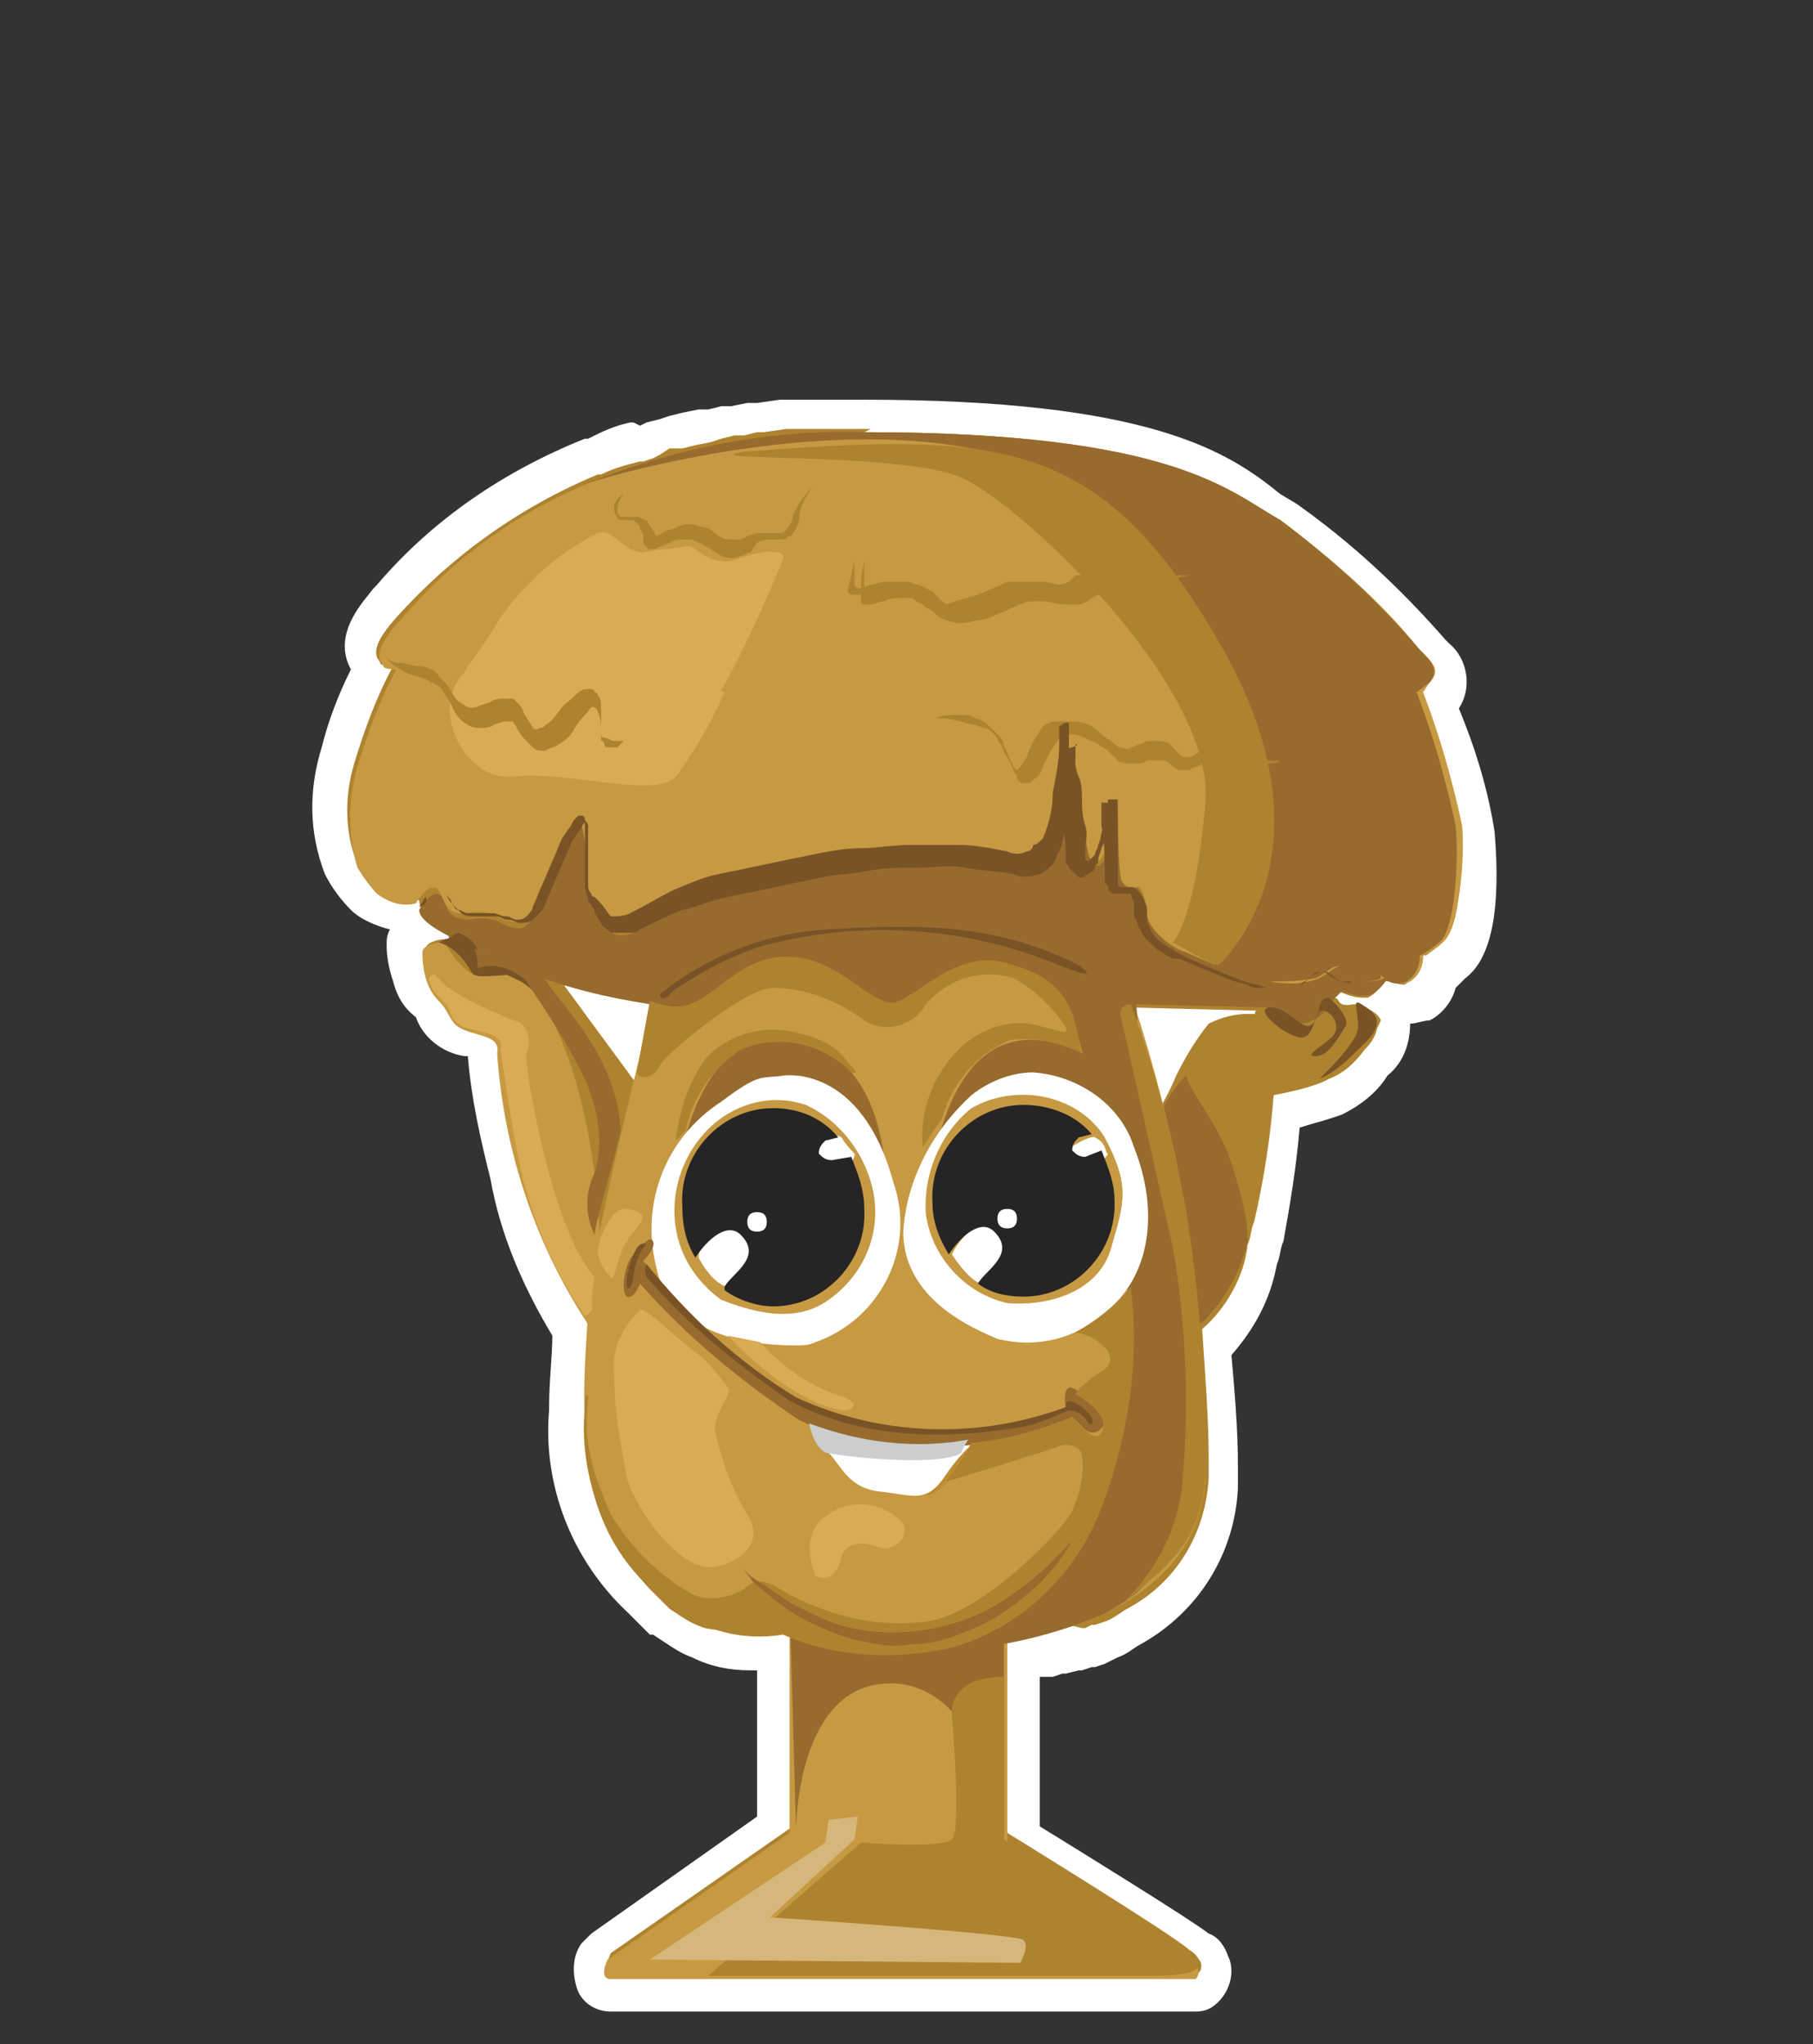 <?xml version="1.0" encoding="utf-8"?>
<!-- Generator: Adobe Illustrator 22.0.0, SVG Export Plug-In . SVG Version: 6.00 Build 0)  -->
<svg version="1.1" id="Слой_1" xmlns="http://www.w3.org/2000/svg" xmlns:xlink="http://www.w3.org/1999/xlink" x="0px" y="0px"
	 viewBox="0 0 55.8 62.9" style="enable-background:new 0 0 55.8 62.9;" xml:space="preserve">
<rect x="0" y="0" width="55.8" height="62.9" fill="#333333" stroke="none"/>
<title>Artboard 1 копия 12</title>
<g id="Слой_11">
	<path style="fill:#AE832F;" d="M18.8,61.3c-0.2,0-0.5-0.1-0.6-0.3c-0.1-0.3-0.1-0.7,0.1-1c0-0.1,0.1-0.1,0.1-0.2l5.4-3.7v-5.3h-0.7
		c-0.6,0-1.1-0.1-1.7-0.4c-0.3-0.1-0.6-0.3-0.8-0.4l-0.3-0.2L20,49.5l-0.3-0.3c-1.6-1.5-2.4-3.7-2.2-5.8v-0.1c0-0.8,0-1.6,0.1-2.3
		v-0.1l0,0c-0.9-1.3-1.6-2.8-1.9-4.3c-0.4-1.3-0.6-2.6-0.7-4h-0.1l-0.3-0.1c-0.6-0.1-1-0.5-1.1-1l-0.1-0.1c-0.3-0.2-0.5-0.6-0.6-1
		c-0.1-0.3-0.1-0.7-0.1-1c0-0.3,0.1-0.5,0.4-0.6c-0.1-0.1-0.2-0.2-0.4-0.3h-0.1c-0.5,0-0.9-0.1-1.2-0.5c-0.3-0.3-0.5-0.6-0.7-0.9
		c-0.4-1.1-0.5-2.4-0.1-3.5c0.3-0.9,0.6-1.7,1-2.6l0,0c0-0.1-0.1-0.1-0.1-0.2c-0.3-0.5-0.2-1.1,0.6-1.9l0.1-0.1
		c1.7-1.9,3.8-3.4,6.2-4.4c0.5-0.2,0.9-0.3,1.3-0.5l0.7-0.2l0.6-0.1l0.4-0.1l0.5-0.1l0.7-0.1l1-0.1l0.7-0.1l0.8-0.1l1-0.1h0.8
		c8.6,0,10.9,1.5,12.5,2.5l0.5,0.3c1.7,1.2,3.2,2.6,4.5,4.1l0.1,0.1c0.5,0.3,0.6,0.9,0.2,1.4c0,0,0,0.1-0.1,0.1l-0.1,0.1
		c0.5,1.3,0.9,2.6,1.2,4c0.1,1.2,0.2,3.4-0.7,4c-0.2,0.2-0.3,0.3-0.5,0.3c-0.1,0.4-0.3,0.7-0.6,0.9c-0.1,0.1-0.3,0.1-0.4,0.1l0,0
		c-0.1,0-0.3,0-0.4-0.1c-0.1,0.1-0.1,0.1-0.2,0.2c0.1,0.1,0.1,0.2,0.1,0.3c0.2,0.4,0,0.9-0.6,1.4c-0.3,0.4-0.7,0.8-1.2,1l-0.3,0.1
		c-0.4,0.2-0.8,0.3-1.3,0.4c-0.1,1.2-0.3,2.4-0.6,3.5c-0.1,0.2-0.1,0.5-0.2,0.7c-0.2,1-0.7,2-1.4,2.7c0.1,1.2,0.2,2.5,0.2,3.7v0.2
		c0,0.2,0,0.4,0,0.5c0,1.9-1.1,3.5-2.7,4.4c-0.2,0.1-0.5,0.3-0.7,0.4l-0.3,0.2l-0.5,0.2L33,50.6l-0.5,0.1L32,50.9l-0.4,0.1h-0.2v5.3
		c1,0.6,5,3.1,5.4,3.5c0.2,0.1,0.3,0.3,0.4,0.5c0.1,0.3,0.1,0.7-0.2,0.9c-0.1,0.1-0.2,0.1-0.3,0.2L18.8,61.3z M35.6,31.5
		c0.1,0.3,0.3,0.7,0.4,1.2c0.4-0.7,0.6-1,0.8-1.3L35.6,31.5L35.6,31.5z M19.3,32.2l0.2-1L18.4,31L19.3,32.2z"/>
	<path style="fill:#FFFFFF;" d="M26.6,13.3c9.4,0,11.1,1.8,12.8,2.7c1.6,1.2,3.1,2.5,4.3,4c0.3,0.3,0.7,0.6,0.3,1l-0.3,0.3l0,0
		c0.5,1.3,0.9,2.7,1.2,4.1c0.1,1,0.1,3.1-0.5,3.6c-0.2,0.2-0.4,0.3-0.5,0.4h-0.1c0,0.3-0.1,0.6-0.4,0.8c-0.1,0-0.1,0.1-0.2,0.1l0,0
		c-0.2,0-0.3-0.1-0.5-0.1h-0.1c-0.1,0.2-0.3,0.4-0.5,0.5c-0.1,0-0.2,0-0.2,0c-0.2,0-0.5-0.1-0.7-0.2l-0.2,0.3h0.1
		c0.1,0,0.1,0,0.1,0.1c0,0.1,0.1,0.1,0.2,0.1h0.3h0.1l0,0H42c0.2,0.1,0.4,0.2,0.4,0.4s0,0.5-0.4,0.9l0,0c-0.3,0.4-0.6,0.7-1.1,0.9
		l-0.2,0.1c-0.5,0.2-1,0.3-1.5,0.4c-0.1,1.3-0.3,2.6-0.6,3.9c-0.1,0.2-0.1,0.5-0.2,0.7c-0.1,1-0.7,2-1.4,2.6h0
		c0.1,1.5,0.2,2.8,0.2,3.9v0.2c0,0.2,0,0.3,0,0.5l0,0c-0.1,1.7-1,3.2-2.5,4l0,0c-0.2,0.1-0.4,0.3-0.7,0.4l-0.3,0.1h-0.1l-0.2,0.1
		h-0.1L32.9,50h-0.1l-0.4,0.1h-0.1l-0.3,0.1H32l-0.3,0.1h-0.1l-0.4,0.1H31h0v6c0,0,5.2,3.2,5.6,3.6c0,0,0.2,0.1,0.3,0.3
		c0.1,0.1,0.1,0.3,0,0.4h-18c-0.4,0-0.1-0.6-0.1-0.6l5.6-3.9v-6c-0.1,0-0.2-0.1-0.3-0.1c-0.2,0-0.4,0-0.6,0h-0.3
		c-0.5,0.1-1,0.1-1.5,0c-0.3-0.1-0.5-0.2-0.8-0.4l-0.3-0.2l0,0l-0.1-0.1l-0.2-0.2l-0.1-0.1l-0.2-0.2l0,0c-1.4-1.5-2.2-3.5-2-5.6l0,0
		c0-0.9,0.1-1.8,0.1-2.5L18,40.5l0,0c-0.9-1.3-1.5-2.7-1.9-4.2l0,0c-0.4-1.3-0.6-2.6-0.7-4c0-0.3-0.2-0.4-0.4-0.5
		c-0.6-0.2-1-0.1-1.2-0.8l0,0c-0.2-0.3-0.5-0.4-0.6-0.9c-0.1-0.3-0.1-0.6-0.1-0.9c0-0.2,0.4-0.3,0.6-0.3c0.2,0,0.3-0.1,0.4-0.2l0,0
		c-0.7-0.3-1.2-0.6-1.2-1l0,0l0,0l0,0l0.1-0.2l0,0l-0.1,0.2l0,0c-0.1,0-0.2,0-0.4,0c-0.3,0-0.6-0.1-0.9-0.3
		c-0.3-0.2-0.5-0.5-0.6-0.8c-0.4-1-0.4-2.1-0.1-3.1c0.3-1,0.7-2.1,1.2-3c0,0-0.4,0-0.4-0.1s-0.5-0.3,0.5-1.4
		c1.7-1.9,3.8-3.4,6.2-4.4h0.1c0.4-0.2,0.8-0.3,1.2-0.4h0.1l0.3-0.1l0.2-0.1l0.3-0.2H21l0.4-0.1l0.5-0.1l0.3-0.1l0.4-0.1h0.3
		l0.4-0.1h0.2l0.7-0.1h0.2h0.6h0.3h0.5h1 M16.7,30c-0.2-0.1-0.3-0.1-0.5-0.2l-0.6-0.3c0.2,0.1,0.5,0.3,0.8,0.4L16.7,30 M16.7,30
		L16.7,30l0.4,0.2l2.4,3.2l0.1-0.4l0,0l0.4-2.1l-0.3-0.1C18.7,30.6,17.7,30.3,16.7,30L16.7,30 M15,30.1L15,30.1 M35.7,34.1
		L35.7,34.1c0,0,0.3-0.5,0.5-1c0.3-0.6,0.6-1.1,1-1.6c0.4-0.2,0.8-0.3,1.2-0.3c0.1,0,0.2,0,0.3,0.1c-0.1-0.1-0.1-0.2,0-0.2l-4-0.1
		v0.2l0.2,0.6C35.3,32.3,35.5,33.2,35.7,34.1 M26.6,12.3h-1H25h-0.3h-0.6H24l-0.7,0.1h-0.2H23l-0.5,0.1h-0.3l-0.4,0.1h-0.1h-0.2
		l-0.5,0.1l-0.4,0.1l-0.3,0.1l-0.4,0.1l-0.2,0.1L19.5,13h-0.1c-0.5,0.1-0.9,0.3-1.3,0.5h-0.1c-2.5,1-4.7,2.5-6.4,4.5l-0.1,0.1
		c-0.3,0.4-1.3,1.4-0.7,2.5l0,0c-0.4,0.8-0.7,1.6-0.9,2.4c-0.4,1.3-0.4,2.6,0.1,3.9l0,0c0.2,0.4,0.5,0.8,0.8,1.1
		c0.3,0.3,0.8,0.5,1.2,0.6c-0.1,0.2-0.1,0.3-0.1,0.5c0,0.4,0.1,0.8,0.2,1.1c0.1,0.4,0.3,0.8,0.7,1.1c0.2,0.6,0.8,1.1,1.5,1.2h0.1
		c0.1,1.3,0.4,2.6,0.7,3.8c0.3,1.7,1,3.3,1.9,4.8c0,0.6-0.1,1.4-0.1,2.2l0,0v0.1c-0.2,2.3,0.7,4.6,2.4,6.2l0.3,0.3l0.1,0.1l0.2,0.2
		l0.1,0.1l0.1,0l0.3,0.2c0.3,0.2,0.6,0.4,0.9,0.5c0.6,0.3,1.2,0.4,1.8,0.4h0.2v4.5l-5.1,3.6c-0.1,0.1-0.2,0.2-0.3,0.3
		c-0.3,0.4-0.3,1-0.1,1.5c0.2,0.4,0.6,0.6,1,0.6h18c0.3,0,0.5-0.1,0.7-0.3c0.4-0.4,0.5-1,0.3-1.4c-0.1-0.3-0.3-0.6-0.6-0.7
		c-0.5-0.4-3.9-2.5-5.2-3.3v-4.6l0.2,0h0.2l0.3-0.1h0.1l0.4-0.1h0.1l0.3-0.1h0.1l0.3-0.1H34l0.4-0.2c0.3-0.1,0.5-0.3,0.7-0.4
		c1.8-1,2.9-2.8,3-4.8c0-0.2,0-0.3,0-0.5v-0.2c0-1.1-0.1-2.3-0.2-3.4c0.7-0.8,1.2-1.7,1.4-2.8c0.1-0.2,0.1-0.5,0.2-0.7
		c0.2-1.1,0.4-2.3,0.5-3.5c0.3-0.1,0.7-0.2,1-0.3l0.3-0.1c0.6-0.3,1.1-0.7,1.4-1.2c0.5-0.4,0.7-1,0.7-1.6l0,0c0.2,0,0.4-0.1,0.6-0.1
		c0.4-0.2,0.7-0.6,0.8-1l0.3-0.3c0.8-0.6,1.1-2.1,0.9-4.5c-0.2-1.3-0.6-2.6-1.1-3.8c0.4-0.6,0.3-1.5-0.3-2l-0.1-0.1
		c-1.4-1.6-2.9-3-4.6-4.2l-0.5-0.3C37.8,13.9,35.4,12.3,26.6,12.3L26.6,12.3z"/>
	<path style="fill:#C69943;" d="M19.7,34.3c-0.1,1.2-0.3,3-0.5,2.4c-0.3-0.8-1.9-5.5-2.8-6.3s-1.2-0.2-1.8-0.4
		c-0.4-0.2-0.7-0.6-0.9-1h-0.1c-0.2,0-0.6,0.1-0.6,0.3c0,0.5,0.1,1.1,0.5,1.5c0.4,0.4,0.3,0.7,0.8,0.9s1.1,0.2,1,0.7
		c0.2,3,1.2,6,2.9,8.5C20.3,43.7,19.9,36.6,19.7,34.3z"/>
	<path style="fill:#AE832F;" d="M14.7,30c0.6,0.2,0.7-0.4,1.6,0.4s2.6,4.6,2.1,11.3c0,0.6,1.3-6.2,1.4-7.5c0-0.5-0.1-0.7-0.1-0.7
		l-2.5-3.4c-0.6-0.3-1.3-0.5-1.9-0.9c-0.2-0.1-0.4-0.3-0.5-0.5c0,0-0.4-0.3-0.6-0.2c-0.1,0.2-0.3,0.3-0.4,0.3
		C14,29.4,14.3,29.8,14.7,30z"/>
	<path style="fill:#C69943;" d="M24.3,49.1v7.3l-5.6,3.9c0,0-0.3,0.6,0.1,0.6h18c0,0,0.3-0.3-0.2-0.6s-5.6-3.6-5.6-3.6v-7.7
		L24.3,49.1z"/>
	<path style="fill:#976A2E;" d="M24.5,56.3c0,0,0-4.5,2.9-4.5s3.5,4.7,3.5,4.7v-8.9c0,0-6.6,1.3-6.6,1.5S24.5,56.3,24.5,56.3z"/>
	<path style="fill:#AE832F;" d="M41.7,30.9c-0.1,0-0.4,0.1-0.5-0.1s-0.3,0-0.4,0s-0.6,0.5-1,0.6s-0.9-0.2-1.2-0.2
		c-0.4,0-0.9,0.1-1.2,0.3c-0.4,0.5-0.7,1.1-1,1.6c0.4,1.1,1.3,3.5,2,5.1c0.1-0.2,0.1-0.5,0.2-0.7c0.3-1.3,0.4-2.6,0.6-3.9
		c0.6-0.1,1.2-0.2,1.8-0.5c0.7-0.4,1.2-1,1.5-1.7C42.4,31.1,41.8,30.9,41.7,30.9z"/>
	<path style="fill:#976A2E;" d="M35.8,34.1l-0.9,0.4l0.6,6.7c0.5-0.1,1-0.3,1.5-0.5c0.7-0.7,1.2-1.6,1.4-2.5c0-0.9-0.3-1.8-0.6-2.7
		c-0.4-1-1.1-1.8-1.3-2.4C36,33.6,35.8,34.1,35.8,34.1z"/>
	<path style="fill:#C69943;" d="M20.4,29.6c0,0.2-2.2,8.4-2.3,10.7s-0.8,7,2.8,9.2c0.9,0.6,2,0.8,3.1,0.7c0.9,0.4,2,0.6,3,0.6
		c2,0,5.2-0.3,6.9-1.1s3.2-2.2,3.2-4.4c0-3.2-0.3-6.5-0.9-9.6c-0.4-1.8-0.9-3.7-1.5-5.4c-0.6-1.9-4-4.2-4-4.2l-6.3,0.3L20.4,29.6z"
		/>
	<path style="fill:#976A2E;" d="M36.3,38.6c-0.6-3.1-1.5-7.1-2-9c-0.3-0.5-0.7-0.9-1.1-1.3c-0.7-0.1-1.4-0.1-2.1,0.1l1.8,2.9H33l0,0
		h0.1H33c0.1,0.2,2.2,7.5,1.7,11.4S32,50,29,50.7l-0.4,0.1c1.8,0,3.6-0.4,5.3-1.1c0.4-0.2,0.9-0.5,1.2-0.8c0.7-0.8,1.1-1.8,1.3-2.8
		C36.9,43.6,36.8,41.1,36.3,38.6z"/>
	<path style="fill:#BD8D33;" d="M25.3,43.7c-0.3,0.1,0,0.6,0.4,1s0.6,1.1,1.6,1.2s1.4,0.4,2-0.5s1-1,0.8-1.1s-2.2,0-2.7-0.2
		C26.7,43.9,26,43.7,25.3,43.7z"/>
	<path style="fill:#976A2E;" d="M19.1,30.4c0,0,1.5,1,2.3,0.5c0.9-0.7,2-1.1,3.1-1.3c1,0,2.6,1.4,3.1,1.4s1.7-1.3,3.1-1.3
		c1.3,0.1,2.4,1,2.8,2.3l1.5-0.5c0-0.9-0.2-1.9-0.3-2.8c-0.3-1.4-7.3-0.9-7.3-0.9l-6.4,0.9l-2.8,1.1L19.1,30.4z"/>
	<path style="fill:#976A2E;" d="M41.4,29.8c-0.3-0.2-0.4,0.1-0.8,0.3c-0.5,0.1-1,0.2-1.5,0.1c-0.9-0.2-1.8-0.5-2.6-0.9
		c-0.5-0.1-1.2-0.8-1.2-1.2s-0.3-0.8-0.3-0.8c-0.1,0.1-0.3,0.1-0.4-0.1c0,0,0-0.1,0-0.1c-0.1-0.3-0.1-2.6-0.1-2.5
		c-0.1,0.6-0.2,1.2-0.4,1.7c-0.3,0.5-0.4,0.4-0.5,0.1c-0.1-0.6-0.2-1.1-0.2-1.7c-0.1-0.6-0.2-1.2-0.5-1.8c-0.1,1.2-0.3,2.3-0.6,3.4
		c-0.4,0.6-0.8,0.5-1.6,0.4c-1.1-0.2-2.2-0.2-3.4-0.1c-1.6,0.2-3.2,0.5-4.8,0.9c-1,0.2-2,0.6-2.8,1.1c-0.9,0.5-1-0.1-1.3-0.5
		S18,26.6,18,26s-0.1-0.7-0.3-0.5c-0.4,0.8-0.8,1.6-1.2,2.5c-0.3,0.7-0.5,0.6-0.9,0.5c-0.3-0.2-0.7-0.3-1.1-0.2
		c-0.8,0-0.7-0.4-0.9-0.7s-0.6,0.2-0.7,0.4c0,0.6,2.1,1.3,3.3,1.9c1.2,0.5,2.5,0.8,3.8,1c0,0,2.1-2.4,7.5-2.4s7.2,2.4,7.2,2.4L39,31
		c0.2,0.3,0.6,0.5,1,0.5c0.4,0,0.8-0.3,1-0.7l0.3-0.3c0.3,0.1,0.6,0.2,0.9,0.1c0.2-0.1,0.4-0.3,0.5-0.5c-0.2,0-0.4,0.1-0.6,0.1
		C41.7,30.2,41.6,30,41.4,29.8z"/>
	<path style="fill:#C69943;" d="M45,25.4c-0.3-1.4-0.7-2.8-1.2-4.1l0,0l0,0L44,21c0.3-0.4,0-0.7-0.3-1c-1.3-1.5-2.7-2.8-4.3-4
		c-1.6-0.9-3.3-2.7-12.8-2.7S13.3,18,12.3,19.1s-0.5,1.3-0.5,1.4s0.4,0.1,0.4,0.1c-0.5,0.9-0.9,2-1.2,3c-0.3,1-0.3,2.1,0,3.1
		c0.2,0.3,0.4,0.6,0.6,0.8c0.4,0.3,0.8,0.4,1.2,0.3l0,0c0.1-0.2,0.5-0.7,0.7-0.4s0.2,0.8,0.9,0.7c0.4-0.1,0.7,0,1.1,0.2
		c0.4,0.1,0.7,0.2,1-0.5c0.3-0.8,0.7-1.6,1.2-2.4c0.2-0.2,0.2-0.1,0.3,0.5s-0.1,1.8,0.3,2.1s0.4,1,1.3,0.5c0.9-0.5,1.8-0.9,2.8-1.1
		c1.6-0.4,3.2-0.7,4.8-0.9c1.1-0.1,2.3-0.1,3.4,0.1c0.8,0.1,1.3,0.3,1.6-0.4c0.3-1.1,0.6-2.2,0.6-3.4c0.2,0.6,0.4,1.2,0.5,1.8
		c0,0.6,0.1,1.2,0.2,1.7c0.1,0.3,0.3,0.4,0.5-0.1c0.2-0.6,0.4-1.1,0.4-1.7c0-0.1,0,2.2,0.1,2.5c0,0.2,0.2,0.3,0.4,0.3
		c0,0,0.1,0,0.1,0c0.1-0.1,0.3,0.4,0.3,0.8s0.6,1,1.2,1.2c0.9,0.4,1.7,0.6,2.6,0.9c0.5,0.1,1,0.1,1.5-0.1c0.4-0.2,0.6-0.5,0.8-0.3
		s0.3,0.4,0.6,0.4c0.2,0,0.4,0,0.6-0.1V30l0.1,0.1h0.1h-0.1c0.2,0.2,0.5,0.2,0.7,0.1c0.3-0.2,0.4-0.5,0.4-0.8l0,0c0,0,0.1,0,0.6-0.4
		S45.1,26.4,45,25.4z"/>
	<path style="fill:#976A2E;" d="M40.5,30.1c0.4-0.2,0.6-0.5,0.8-0.3s0.3,0.4,0.6,0.4c0.2,0,0.4,0,0.6-0.1V30l0.1,0.1h0.1h-0.1
		c0.2,0.2,0.5,0.2,0.7,0.1c0.3-0.2,0.4-0.5,0.4-0.8l0,0c0,0,0.1,0,0.6-0.4s0.6-2.6,0.5-3.6c-0.3-1.4-0.7-2.8-1.2-4.1l0,0l0,0L44,21
		c0.3-0.4,0-0.7-0.3-1c-1.3-1.5-2.7-2.8-4.3-4c-1.6-0.9-3.3-2.7-12.8-2.7c-2.9-0.1-5.9,0.5-8.6,1.6l0,0c0.2-0.1,10.5-3.3,15.6,0.4
		s6,10.4,4.7,12.8l-0.9,1.6c0.5,0.2,1,0.4,1.6,0.5C39.5,30.2,40,30.2,40.5,30.1z"/>
	<path style="fill:#976A2E;" d="M28.6,36.7c0,0,0.3-4.7,3.1-4.7s3.4,2.8,3.4,5S28.6,36.7,28.6,36.7z"/>
	<path style="fill:#FFFFFF;" d="M29.9,33.7c0.5-0.4,1.2-0.7,1.9-0.7c1.4,0.1,2.7,1,3.1,2.3c0.8,2,0.5,4-0.9,5.1
		c-0.9,0.8-2.1,1.1-3.3,0.8c-0.7-0.3-2.9-1.2-2.9-3.3C27.9,36.3,28.7,34.8,29.9,33.7z"/>
	<path style="fill:#976A2E;" d="M20.8,36.7c0,0,0.3-4.7,3.1-4.7s3.4,2.8,3.4,5S20.8,36.7,20.8,36.7z"/>
	<path style="fill:#FFFFFF;" d="M24.1,33.1c0,0,2.4-0.4,3.4,3.3c0.7,2-0.4,4.2-2.4,4.9c-0.2,0.1-0.4,0.1-0.6,0.1
		c-0.6,0-3.8,0-4.3-2.4c-0.5-2,0.3-4,2-5.1C23.4,33,23.4,33.2,24.1,33.1z"/>
	<path style="fill:#FFFFFF;" d="M25.1,43.7c-0.3,0.1,0,0.6,0.4,1s0.6,1.1,1.6,1.2s1.4,0.4,2-0.5s1-1,0.8-1.1s-2.2,0-2.7-0.2
		C26.5,43.9,25.8,43.7,25.1,43.7z"/>
	<path style="fill:#976A2E;" d="M19.8,38.8c0,0,3.6,5,7.9,5.2s5.1-0.7,5.1-0.7s-0.1-0.5,0.1-0.6s1.2,0.9,1.1,1.1s-0.3,0.4-0.6,0.2
		L33,43.6c-1.5,0.7-3.1,1-4.8,0.9c-2.6-0.2-2.7-0.4-3.6-0.8c-1.8-1.2-3.5-2.6-4.9-4.2c0,0-0.2,0.5-0.4,0.4s-0.1-1,0.2-1.3
		s0.5-0.6,0.6-0.4S19.8,38.8,19.8,38.8z"/>
	<path style="fill:#AE832F;" d="M19.2,15.2c-0.1,0.1-0.2,0.3-0.2,0.5c0,0.1,0,0.1,0.1,0.2c0.1,0,0.1,0,0.2,0c0.1,0,0.2,0,0.3,0
		c0.1,0,0.2,0.1,0.3,0.1c0.1,0.2,0.2,0.3,0.3,0.5l0,0l0.2-0.1c0.1-0.1,0.3-0.1,0.5-0.2c0.2-0.1,0.4-0.1,0.6,0c0.2,0,0.4,0.1,0.5,0.2
		c0.1,0.1,0.3,0.2,0.4,0.2c0.1,0,0.3,0,0.4,0l0.2-0.1l0.3-0.1c0.2,0,0.4,0,0.6,0h0.2l0,0l0.1-0.1c0.1-0.1,0.2-0.3,0.2-0.4
		c0.1-0.3,0.3-0.6,0.6-0.9c-0.2,0.3-0.4,0.6-0.4,0.9c0,0.2-0.1,0.4-0.2,0.5c0,0.1-0.1,0.1-0.1,0.1c-0.1,0-0.1,0.1-0.2,0.1
		c-0.1,0-0.2,0-0.3,0c-0.2,0-0.3,0-0.5,0.1L23.1,17c-0.1,0-0.2,0.1-0.3,0.1c-0.2,0.1-0.4,0.1-0.6,0c-0.2-0.1-0.3-0.2-0.5-0.3
		c-0.1-0.1-0.3-0.1-0.4-0.2c-0.1,0-0.3,0-0.4,0c-0.1,0-0.3,0.1-0.5,0.2c-0.1,0-0.2,0.1-0.3,0.1c-0.1,0-0.2,0-0.2-0.1
		c-0.1,0-0.1-0.1-0.1-0.2c0-0.1,0-0.2-0.1-0.3c0-0.1,0-0.1-0.1-0.2c0,0-0.1-0.1-0.1-0.1c-0.1,0-0.1,0-0.2,0c-0.1,0-0.1,0-0.2,0
		c-0.1,0-0.1-0.1-0.1-0.1c-0.1-0.1-0.1-0.2-0.1-0.3C18.9,15.5,19,15.3,19.2,15.2z"/>
	<path style="fill:#AE832F;" d="M26.6,17.3c0,0.2,0,0.5,0,0.7c0,0.1,0.1,0.1,0.2,0.1c0.1,0,0.2-0.1,0.3-0.1l0.4-0.1
		c0.1,0,0.3,0,0.4,0c0.1,0,0.3,0.1,0.4,0.1l0.2,0.1l0.2,0.1c0.1,0.1,0.2,0.2,0.3,0.3c0.1,0.1,0.1,0.1,0.2,0.1c0.2,0,0.4,0,0.6-0.1
		l0.7-0.2l0.7-0.3c0.1-0.1,0.3-0.1,0.4-0.1c0.1,0,0.3,0,0.4,0c0.3,0,0.5,0.1,0.7,0.1c0.2,0,0.4,0,0.6-0.1l0.1-0.1
		c0.1-0.1,0.1-0.1,0.2-0.1c0.1,0,0.2,0,0.3,0l0.2,0.1c0.2,0.1,0.4,0.1,0.7,0.1c0.2,0,0.5-0.1,0.7-0.1c0.2-0.1,0.5-0.1,0.7-0.1
		c0.2,0,0.5,0,0.8,0c-0.1,0-0.2,0-0.4,0l-0.4,0.1l-0.7,0.2c-0.2,0.1-0.5,0.2-0.7,0.2c-0.3,0.1-0.5,0.1-0.8,0H34h-0.1l-0.1,0.1
		l-0.2,0.1c-0.1,0.1-0.3,0.2-0.4,0.2c-0.1,0-0.3,0-0.4,0c-0.3,0-0.5-0.1-0.8-0.1c-0.2,0-0.4,0-0.6,0.1l-0.7,0.3
		c-0.2,0.1-0.5,0.2-0.7,0.2c-0.3,0.1-0.6,0.1-0.8,0c-0.1,0-0.3-0.1-0.4-0.2c-0.1-0.1-0.2-0.2-0.3-0.2l-0.1-0.1l-0.2-0.1
		c-0.1-0.1-0.2-0.1-0.3-0.1c-0.2,0-0.5,0-0.7,0.1c-0.1,0-0.3,0.1-0.4,0.1h-0.1c0,0-0.1,0-0.1,0c-0.1,0-0.1-0.1-0.1-0.2
		C26.5,17.9,26.5,17.6,26.6,17.3z"/>
	<path style="fill:#AE832F;" d="M28.8,22.1C29,22,29.3,22,29.6,22c0.1,0,0.3,0,0.4,0.1c0.1,0,0.3,0.1,0.4,0.2
		c0.1,0.1,0.2,0.2,0.3,0.3c0.1,0.1,0.2,0.2,0.2,0.4c0.1,0.1,0.1,0.2,0.2,0.4l0.1,0.2c0,0,0.1,0.1,0.1,0.1l0,0l0,0
		c0,0,0.1-0.1,0.1-0.1c0.1-0.1,0.1-0.2,0.2-0.3c0.1-0.3,0.2-0.5,0.4-0.8c0.1-0.2,0.3-0.3,0.5-0.3c0.2,0,0.3,0,0.5,0
		c0.3,0,0.6,0.1,0.8,0.3c0.1,0.1,0.2,0.2,0.4,0.3c0.1,0.1,0.2,0.2,0.3,0.2c0.1,0,0.2,0.1,0.3,0c0.1,0,0.2-0.1,0.3-0.1l0.2-0.1h0.1
		h0.1c0.2,0,0.4,0,0.5,0.1c0.1,0.1,0.2,0.2,0.3,0.3c0.1,0.1,0.1,0.1,0.2,0.1c0.1,0,0.2,0,0.3-0.1l0.4-0.2c0.2-0.1,0.5-0.2,0.8-0.2
		c0.3,0,0.6,0.2,0.7,0.4c0.1,0.1,0.2,0.2,0.3,0.2c0.1,0,0.3,0,0.4,0c-0.1,0.1-0.3,0.1-0.4,0.1c-0.1,0-0.3-0.1-0.4-0.2
		c-0.1-0.1-0.2-0.2-0.3-0.2c-0.1-0.1-0.2-0.1-0.3-0.1c-0.2,0-0.5,0.1-0.7,0.3l-0.3,0.2c-0.1,0.1-0.3,0.1-0.4,0.2c-0.1,0-0.2,0-0.3,0
		c-0.1,0-0.1-0.1-0.2-0.1c-0.1-0.1-0.2-0.2-0.3-0.2c-0.1,0-0.2,0-0.2,0h-0.1h-0.1l-0.1,0c-0.1,0.1-0.3,0.1-0.4,0.1
		c-0.2,0-0.4,0-0.5-0.1c-0.1-0.1-0.2-0.2-0.3-0.3c-0.1-0.1-0.2-0.1-0.3-0.2c-0.2-0.1-0.4-0.2-0.7-0.3c-0.1,0-0.2,0-0.3,0
		c-0.1,0-0.2,0.1-0.2,0.1c-0.1,0.2-0.3,0.4-0.4,0.7c-0.1,0.1-0.1,0.3-0.2,0.4c0,0.1-0.1,0.1-0.2,0.2c0,0-0.1,0.1-0.1,0.1
		c-0.1,0-0.1,0-0.2,0c-0.1,0-0.2-0.1-0.2-0.2c0-0.1-0.1-0.1-0.1-0.2l-0.2-0.4c-0.1-0.1-0.1-0.2-0.2-0.4c-0.1-0.1-0.1-0.2-0.2-0.3
		c-0.1-0.1-0.2-0.2-0.3-0.2c-0.1,0-0.2-0.1-0.4-0.1C29.3,22.1,29,22.1,28.8,22.1z"/>
	<path style="fill:none;" d="M42.6,30.1h0.1H42.6L42.6,30.1z"/>
	<path style="fill:#C69943;" d="M43.8,21.3L43.8,21.3C43.8,21.3,43.7,21.3,43.8,21.3z"/>
	<path style="fill:#C69943;" d="M43.9,29.4L43.9,29.4z"/>
	<path style="fill:#D9AB54;" d="M25.1,48.5c0,0-0.6-1.3,0.4-1.9c0.7-0.5,1.7-0.4,2.3,0.3c0.2,0.4-0.3,0.9-0.8,0.7s-1-0.1-1.1,0.3
		S25.6,48.7,25.1,48.5z"/>
	<path style="fill:#795326;" d="M12.9,27.9c0.1-0.1,0.1-0.2,0.2-0.3c0.1-0.1,0.2-0.2,0.3-0.2c0.1,0,0.1,0,0.2,0
		c0.1,0,0.1,0.1,0.1,0.1c0.1,0.1,0.1,0.2,0.2,0.3c0.1,0.1,0.1,0.2,0.2,0.2c0.1,0,0.2,0.1,0.3,0.1c0.2,0,0.5,0,0.8,0
		c0.1,0,0.2,0.1,0.4,0.1c0.1,0,0.2,0.1,0.3,0.1c0.1,0,0.2,0,0.3-0.1c0.1-0.1,0.2-0.2,0.2-0.3c0.1-0.2,0.2-0.5,0.3-0.7l0.3-0.7
		c0.1-0.2,0.2-0.5,0.3-0.7l0.2-0.3c0.1-0.1,0.1-0.2,0.2-0.3c0,0,0.1-0.1,0.1-0.1c0,0,0.1,0,0.1,0c0,0,0.1,0,0.1,0.1
		c0,0.1,0.1,0.1,0.1,0.2c0,0.1,0,0.3,0,0.4s0,0.5,0,0.7c0,0.2,0,0.5,0,0.7c0,0.1,0,0.2,0.1,0.3c0,0,0,0.1,0.1,0.1l0,0l0.1,0.1
		c0.2,0.2,0.3,0.4,0.4,0.5c0.2,0,0.4,0,0.6-0.1c0.4-0.2,0.9-0.5,1.3-0.7c0.5-0.2,0.9-0.4,1.4-0.5c1-0.2,1.9-0.4,2.9-0.6
		c0.5-0.1,1-0.2,1.5-0.2s1-0.1,1.5-0.1s1,0,1.5,0s1,0.1,1.5,0.2c0.2,0.1,0.4,0.1,0.6,0c0.1,0,0.2-0.1,0.2-0.2c0.1,0,0.2-0.1,0.3-0.2
		c0.2-0.5,0.3-0.9,0.3-1.4c0.1-0.5,0.2-1,0.2-1.5c0-0.1,0-0.3,0-0.4c0,0,0,0,0-0.1c-0.1,0,0.3-0.3,0.3-0.1v0v0.1V23l0.1,0.2
		c0.1,0.2,0.1,0.5,0.2,0.7s0.1,0.5,0.1,0.7s0,0.5,0.1,0.8s0,0.5,0,0.7c0,0.1,0,0.1,0,0.2c0,0,0,0.1,0,0.1c0,0,0,0.1,0.1,0.1l0,0
		c0.1-0.1,0.1-0.1,0.2-0.2c0-0.1,0.1-0.2,0.1-0.3c0.1-0.2,0.1-0.5,0.2-0.7s0-0.2,0.1-0.4v-0.2v-0.1l0,0c-0.1,0,0.6,0,0.3,0v0.8
		c0,0.5,0,1,0,1.5c0,0.1,0,0.2,0,0.3c0,0.1,0.1,0.1,0.2,0.1h0.1c0,0,0.1,0,0.1,0c0.1,0,0.1,0,0.2,0.1l0.1,0.1
		c0.1,0.1,0.1,0.2,0.2,0.4c0,0.1,0,0.1,0,0.2c0,0,0,0.1,0,0.1v0.1c0,0.1,0.1,0.2,0.1,0.3c0.1,0.2,0.3,0.4,0.5,0.5
		c0.1,0.1,0.2,0.1,0.3,0.2l0.2,0.1l0.2,0.1l0.7,0.3c0.5,0.2,0.9,0.4,1.4,0.5c0.1,0,0.2,0.1,0.3,0.1H39c0.2,0,0.5,0,0.7,0
		c0.1,0,0.2,0,0.3-0.1c0.1,0,0.2-0.1,0.3-0.2c0.1-0.1,0.2-0.1,0.3-0.2c0.1,0,0.1,0,0.2,0c0.1,0,0.1,0.1,0.2,0.1
		c0.1,0.1,0.2,0.2,0.3,0.2c0.1,0,0.2,0.1,0.3,0c0.2,0,0.5,0,0.7-0.1c-0.2,0.1-0.5,0.1-0.7,0.1c-0.1,0-0.2,0-0.4,0
		c-0.1-0.1-0.2-0.1-0.3-0.2c-0.1-0.1-0.2-0.1-0.3-0.1c-0.1,0-0.2,0.1-0.3,0.2c-0.1,0.1-0.2,0.1-0.3,0.2c-0.1,0.1-0.2,0.1-0.4,0.1
		c-0.2,0-0.5,0-0.8,0h0c-0.1,0-0.3,0-0.4-0.1c-0.5-0.1-0.9-0.3-1.4-0.5l-0.7-0.3l-0.2,0l-0.2-0.1c-0.1-0.1-0.2-0.1-0.3-0.2
		c-0.2-0.2-0.4-0.3-0.5-0.6c-0.1-0.1-0.1-0.3-0.2-0.4v-0.1c0,0,0,0,0-0.1c0-0.1,0-0.1,0-0.2c0-0.1-0.1-0.2-0.1-0.3v0l0,0
		c0,0,0.1,0,0,0h-0.1h-0.1c-0.1,0-0.2,0-0.3,0c-0.1,0-0.2-0.1-0.2-0.2c0-0.1-0.1-0.1-0.1-0.2c0-0.1,0-0.1,0-0.2c0-0.5,0-1-0.1-1.5
		v-0.7l0,0h0.3v0.1V25c0,0.1,0,0.3-0.1,0.4c0,0.2-0.1,0.5-0.2,0.7c0,0.1-0.1,0.2-0.1,0.4c0,0.1-0.1,0.1-0.1,0.2
		c0,0.1-0.1,0.1-0.2,0.2c-0.1,0-0.1,0.1-0.2,0.1c-0.1,0-0.1,0-0.2-0.1c-0.1-0.1-0.1-0.1-0.2-0.2c0-0.1-0.1-0.1-0.1-0.2
		c0-0.1,0-0.1,0-0.2c0-0.3,0-0.5-0.1-0.8s0-0.5-0.1-0.7S33.1,24.3,33,24s-0.1-0.5-0.2-0.7l0-0.2v-0.1l0,0l0,0c0,0.1,0.5-0.1,0.3-0.1
		s0,0,0,0s0,0.3,0,0.4c0,0.5-0.1,1-0.2,1.5c0,0.3-0.1,0.5-0.1,0.7c-0.1,0.3-0.1,0.5-0.2,0.7c-0.1,0.1-0.1,0.3-0.2,0.4
		c-0.1,0.1-0.2,0.2-0.4,0.3c-0.3,0.1-0.6,0.1-0.8,0c-0.5-0.1-1-0.1-1.5-0.2s-1,0-1.5,0s-1,0-1.5,0.1s-1,0.1-1.4,0.2
		c-1,0.2-1.9,0.4-2.9,0.6c-0.5,0.1-0.9,0.3-1.4,0.4c-0.5,0.2-0.9,0.4-1.3,0.6c-0.1,0.1-0.2,0.1-0.4,0.1c-0.1,0-0.3,0-0.5,0
		c-0.1-0.1-0.3-0.2-0.3-0.3c-0.1-0.1-0.1-0.2-0.2-0.3l0-0.1l-0.1-0.1c0-0.1-0.1-0.1-0.1-0.2c0-0.1-0.1-0.3-0.1-0.4
		c0-0.2,0-0.5,0-0.8c0-0.3,0-0.5,0-0.7s0-0.2,0-0.4c0,0,0-0.1,0-0.1l0,0l0,0l0,0c-0.1,0.1-0.1,0.2-0.2,0.3l-0.2,0.3l-0.3,0.7
		l-0.3,0.7c-0.1,0.2-0.2,0.5-0.3,0.7c-0.1,0.1-0.2,0.2-0.3,0.3c-0.1,0.1-0.3,0.1-0.4,0.1c-0.1,0-0.2-0.1-0.4-0.1
		c-0.1,0-0.2-0.1-0.3-0.1c-0.2,0-0.5,0-0.7,0c-0.1,0-0.3,0-0.4-0.1c-0.1-0.1-0.2-0.2-0.3-0.3c0-0.1-0.1-0.2-0.2-0.3
		c0-0.1-0.1-0.1-0.1-0.1c-0.1,0-0.1,0-0.2,0c-0.1,0-0.2,0.1-0.3,0.2C13.2,27.8,13,27.9,12.9,27.9z"/>
	<path style="fill:#AE832F;" d="M26.3,17.3c0,0.2,0,0.5,0,0.7c0,0.1,0.1,0.1,0.2,0.1c0.1,0,0.2-0.1,0.3-0.1l0.4-0.1
		c0.1,0,0.3,0,0.4,0c0.1,0,0.2,0.1,0.3,0.1l0.2,0.1l0.2,0.1c0.1,0.1,0.2,0.2,0.3,0.3c0.1,0.1,0.1,0.1,0.2,0.1c0.2,0,0.4,0,0.6-0.1
		l0.7-0.2l0.7-0.3c0.1-0.1,0.3-0.1,0.4-0.1c0.1,0,0.3,0,0.4,0c0.3,0,0.5,0.1,0.7,0.1c0.2,0,0.4,0,0.6-0.1l0.1-0.1
		c0.1-0.1,0.1-0.1,0.2-0.1c0.1,0,0.2,0,0.3,0l0.2,0.1c0.2,0.1,0.4,0.1,0.7,0.1c0.2,0,0.5-0.1,0.7-0.1c0.2-0.1,0.5-0.1,0.7-0.1
		c0.2,0,0.5,0,0.8,0c-0.1,0-0.2,0-0.4,0L36,17.5l-0.7,0.2c-0.2,0.1-0.5,0.2-0.7,0.2c-0.3,0.1-0.5,0.1-0.8,0h-0.2h-0.1l-0.1,0.1
		l-0.2,0.1c-0.1,0.1-0.3,0.2-0.4,0.2c-0.1,0-0.3,0-0.4,0c-0.3,0-0.5-0.1-0.8-0.1c-0.2,0-0.4,0-0.6,0.1l-0.7,0.3
		c-0.2,0.1-0.5,0.2-0.7,0.2c-0.3,0.1-0.6,0.1-0.8,0c-0.1,0-0.3-0.1-0.4-0.2c-0.1-0.1-0.2-0.2-0.3-0.2l-0.1-0.1l-0.2-0.1
		c-0.1-0.1-0.2-0.1-0.3-0.1c-0.2,0-0.5,0-0.7,0.1c-0.1,0-0.3,0.1-0.4,0.1h-0.1c0,0-0.1,0-0.1,0c-0.1,0-0.1-0.1-0.1-0.2
		C26.2,17.8,26.2,17.6,26.3,17.3z"/>
	<path style="fill:#795326;" d="M20.3,30.6c1.5-1.2,3.3-1.9,5.2-2c3.1-0.2,5.3-0.1,7.7,1.1c0.4,0.3,0.4,0.4-0.6,0
		c-2.9-1.2-6.1-1.4-9.1-0.6c-1,0.3-1.9,0.8-2.8,1.4C20.6,30.6,20.4,30.9,20.3,30.6z"/>
	<path style="fill:#795326;" d="M19.5,39.3c0,0-0.1,0.5-0.2,0.3s0.2-1.2,0.4-1.3s0.2,0,0.1,0.1S19.5,39,19.5,39.3z"/>
	<path style="fill:#795326;" d="M19.9,38.9c0,0-0.1,0.1,0,0.4c1.3,1.5,2.8,2.7,4.4,3.8c1.5,0.8,3.7,1.4,7.2,0.8
		c0.5-0.1,0.9-0.3,1.4-0.5c0.3,0,0.5,0.2,0.6,0.4c0.1,0.1,0.3-0.1-0.2-0.5c-0.3-0.2-0.5-0.3-0.5,0c-2.7,1-5.7,0.9-8.3-0.3
		C22.7,41.9,21.2,40.5,19.9,38.9z"/>
	<path style="fill:#795326;" d="M13.5,29c0.4,0.1,0.8,0.5,1,0.9c0.1,0.1,0,0.2,1.1,0.1c0.2,0.1,0.5,0.2,0.7,0.4
		c0.1,0.1,0.3-0.1,0-0.3c-0.4-0.3-1-0.5-1.5-0.4c-0.1-0.1,0.1-0.7-0.7-1c-0.2,0.1-0.3,0.2-0.4,0.2L13.5,29z"/>
	<path style="fill:#D9AB54;" d="M18.8,39.3c-0.2-0.2-0.4-0.5-0.4-0.8c0-0.3,0.4-1.4,0.9-1.3s0.6,0.2,0.3,0.6
		c-0.3,0.3-0.5,0.7-0.6,1.1C18.9,39.2,18.9,39.4,18.8,39.3z"/>
	<path style="fill:#AE832F;" d="M20,30.8L19.6,33c0.1,0.3,0.6,0.1,0.7-0.2s2.6-2.4,3.5-2.4c1,0,2,0.4,2.8,1c0.6,0.4,1.5,0.2,1.9-0.5
		c0.7-0.8,1.7-1.1,2.7-0.8c0.7,0.4,1.2,0.9,1.6,1.5c0.1,0.3-0.2,0.1-0.7,0c-0.9-0.3-1.9,0-2.6,0.7c-0.8,0.8-1.2,1.9-1.1,3
		c0.2-0.3,0.4-0.6,0.6-0.9c0.3-1.1,1.1-2,2.1-2.4c0.8-0.1,1.5,0.1,2.2,0.4c-0.2-0.6-0.1-2-1.8-2.6c-0.7-0.2-1.4-0.7-3.3,0.7
		c-0.7,0.4-0.7,0.5-1.4,0.1s-2.2-2-4.2-0.6C21.4,30.9,21.1,31.2,20,30.8z"/>
	<path style="fill:#AE832F;" d="M20.8,35.1c0.1-0.9,0.4-1.8,0.9-2.5c0.7-0.8,1.9-1.1,2.9-0.8c1.2,0.3,1.3,0.7,1.6,1s0,0.2,0,0.2
		c-0.9-0.9-2.2-1.2-3.4-0.7c-0.9,0.6-1.5,1.5-1.7,2.5L20.8,35.1z"/>
	<path style="fill:#D9AB54;" d="M22.4,41.1l1,0.2c0.7,0.8,1.6,1.4,2.6,1.7c0.5,0.2,0.2,0.4,0,0.4S24.4,43.2,22.4,41.1z"/>
	<path style="fill:#AE832F;" d="M34.8,39.6c-0.5,0.6-1,1-1.7,1.4c0.7,0.1,1.5,0.8,0.8,1.2c-0.3,0.2-0.6,0.4-0.8,0.7
		c0,0,1.3,0.7,0.7,1.3c-0.1,0-0.3,0-0.8-0.6c-1,0.4-2,0.7-3.1,0.8c-0.2,0.4-0.5,0.8-0.8,1.2c0,0,3.3-1,3.5-1.1s0.7,0,0.7,0.3
		c0.1,0.6-0.1,1.2-0.3,1.7c-0.3,0.6-2.8,3.2-4.5,3.4c-1.6,0.2-3.1-0.2-4.5-1c-0.6-0.4-0.9-0.2-1.1,0c-0.5,0.3-1.2,0.4-1.7,0.1
		c-1-0.6-1.8-1.4-2.4-2.4c-0.3-0.7-0.6-1.4-0.7-2.2c-0.1-0.6,0-1.3,0-1.4S18,42.8,18,43.3s-0.3,4.1,2.7,6.1c0.9,0.8,2.2,1.1,3.4,0.9
		c1.6,0.7,3.4,0.8,5.2,0.4c2.1-0.6,3.8-2.2,4.6-4.3C34.7,44.3,35.1,41.9,34.8,39.6z"/>
	<path style="fill:#AE832F;" d="M34.8,30.9c0,0-0.4,0-0.3,0.4s1.3,5.8,1.6,7.1c0.4,2.3,0.5,4.7,0.3,7.1c-0.1,1.5-0.8,2.8-1.8,3.8
		c1.3-1.1,2.6-1.9,2.5-4.5c0-2.5-0.2-5.1-0.6-7.6C36.1,35.1,35.6,33,34.8,30.9z"/>
	<path style="fill:#D9AB54;" d="M18.9,42.3c0,1.1,0.2,2.1,0.4,3.2c0.3,1,1.7,3,2.8,2.7s1.3-1,0.9-1.6c-0.5-0.8-0.8-1.7-1-2.6
		c0-0.6,0.6-1.2,0.4-1.3c-0.3-0.4-0.6-0.8-1-1.1c-0.7-0.5-1.4-1.3-1.7-1.3C19.2,40.8,18.8,41.5,18.9,42.3z"/>
	<path style="fill:#D9AB54;" d="M18,40.5c-0.9-1.3-1.5-2.7-1.9-4.2c-0.3-1.3-0.5-2.7-0.7-4c0,0,0.2-0.3-0.4-0.5s-1-0.1-1.2-0.8
		c-0.2-0.3-0.5-0.4-0.6-0.9c0.2-0.3,0.3,0.1,0.6,0.3c0.6,0.4,1.3,0.7,2,1c0.6,0.1,0.5,0.9,0.4,1s0.7,5.3,2.1,6.9
		C18.1,40.3,18.4,40.3,18,40.5z"/>
	<path style="fill:#795326;" d="M39.1,31c0.6,0,1,0.8,1.3,0.5s0.1-0.8,0.5-0.8c0,0,0.7,0.6,0.5,0.9s-0.5,0.9-0.9,0.9
		s0.2-0.3,0.5-0.6s0-0.8-0.3-0.8s-0.2,1-0.8,0.8S38.6,31,39.1,31z"/>
	<path style="fill:#795326;" d="M40.6,33.2c0,0,1.2-1.1,1.2-1.6s-0.2-0.9,0.1-0.7s0.9,0.5,0,1.3C41.5,32.6,41.1,33,40.6,33.2z"/>
	<path style="fill:#976A2E;" d="M14.6,29.2c0,0,1.9,0.7,2.1,0.8c0.4,0.8,2.3,2.4,2.4,4.8c-0.2,0.9-0.8,2.9-0.8,3.2
		c-0.3-0.6-0.3-1.3,0-1.9c0.3-1,0.1-2.1-0.4-3.1c-0.5-1-1.1-1.9-1.7-2.8c-0.4-0.4-1-0.6-1.5-0.4C14.7,29.6,14.7,29.4,14.6,29.2z"/>
	<path style="fill:#C69943;" d="M23,34c-1.2,0.4-2,1.5-2.2,2.7c-0.2,1.3,0.3,2.5,1.4,3.3c0.8,0.3,2.2,0.8,3.3,0
		c1-0.7,1.6-1.9,1.4-3.2c-0.2-1.2-1-2.3-2.1-2.8C24.2,33.8,23.6,33.8,23,34z"/>
	<path style="fill:#C69943;" d="M29.9,34.1c-1,0.8-1.5,2.1-1.4,3.3c0.2,1.3,1.2,2.4,2.5,2.7c1.2,0.1,2.8-0.3,3.2-1.7
		s0.6-1.9-0.2-3.4C33.2,33.7,31.3,33.3,29.9,34.1z"/>
	<path style="fill:#FFFFFF;" d="M29.3,38.6c0,0,0.5,0.8,0.9,0.9s4-4,3.9-4s0-0.3-0.4-0.5S29.7,37.6,29.3,38.6z"/>
	<path style="fill:#FFFFFF;" d="M21.5,38.7c0,0,0.4,0.8,0.9,0.9s4-3.6,3.9-4.1C26,35.2,25.9,35,25.9,35s-0.7-0.5-2,0.9
		S21.5,38.1,21.5,38.7z"/>
	<path style="fill:#CCCECE;" d="M24.9,43.8c0.1,0.4,0.2,0.7,0.5,0.9c1,0.2,3.7,0.4,4.2,0c0-0.1,0.2-0.4,0.2-0.4
		C28.2,44.6,26.5,44.4,24.9,43.8z"/>
	<path style="fill:#D9AB54;" d="M18.4,16.4c-1.2,0.6-2.2,1.5-3,2.6c-0.8,1.4-1.5,1.9-1,2s1.7,0.2,2,0.5s1,0.1,1.8-0.5
		c0.3-0.1,0.7,0,0.9,0.4c0,0.1,0.1,0.2,0,0.3c0,0.4,2,0.6,2.6,0.2s2.3-4.4,2.4-4.7s-0.6-0.3-1.4,0s-1.3-0.4-1.5-0.4
		c-0.5,0.1-1,0.1-1.4,0.2C19.2,17,18.8,16.2,18.4,16.4z"/>
	<path style="fill:#AE832F;" d="M30.9,51.6v5l5.7,3.6c0,0,1.1,0.6-1.2,0.6H21.8l4.7-4.1c0,0,2.5,0.2,2.8-0.1s0-3.8,0-3.8
		S29.1,51.6,30.9,51.6z"/>
	<path style="fill:#976A2E;" d="M22.8,48.2c0.1,0.1,0.2,0.2,0.3,0.3l0.3,0.2c0.2,0.1,0.4,0.3,0.6,0.4c0.4,0.3,0.9,0.5,1.3,0.7
		c0.9,0.4,1.9,0.5,2.8,0.4c1-0.1,1.9-0.4,2.7-0.9c0.8-0.5,1.6-1.2,2.2-1.9c-0.5,0.9-1.2,1.6-2.1,2.2c-0.4,0.3-0.9,0.5-1.4,0.7
		c-0.5,0.2-1,0.3-1.5,0.3c-0.5,0.1-1,0-1.5-0.1c-0.5-0.1-1-0.3-1.4-0.5c-0.5-0.2-0.9-0.5-1.3-0.8c-0.2-0.2-0.4-0.3-0.6-0.5
		C23.1,48.6,23,48.4,22.8,48.2z"/>
	<path style="fill:#262424;" d="M33.4,35.6c-0.2,0-0.3-0.1-0.4-0.2c0-0.2,0.1-0.3,0.2-0.4l0,0l0.4-0.1c-0.5-0.6-1.3-0.9-2.1-0.9
		c-1.6,0-2.9,1.4-2.8,3c0,0,0,0,0,0c0,0.6,0.2,1.1,0.5,1.6c0.4-0.6,1-1.1,1.4-0.7c0.7,0.7-0.3,1.2-0.5,1.6l0,0
		c0.4,0.3,0.9,0.4,1.4,0.4c1.6,0,2.9-1.4,2.8-3c0,0,0,0,0,0c0-0.5-0.2-1-0.4-1.5L33.4,35.6z M31,37.8c-0.2,0-0.3-0.1-0.3-0.3
		s0.1-0.3,0.3-0.3s0.3,0.1,0.3,0.3l0,0C31.3,37.7,31.2,37.8,31,37.8z"/>
	<path style="fill:#262424;" d="M25.6,35.7c-0.2,0-0.3-0.1-0.4-0.2c0-0.2,0.1-0.3,0.2-0.4l0.4-0.1c-0.5-0.6-1.2-0.9-2-0.9
		c-1.6,0-2.9,1.4-2.8,3c0,0,0,0,0,0c0,0.6,0.1,1.1,0.4,1.6c0.4-0.6,1-1.1,1.4-0.7c0.7,0.7-0.3,1.2-0.5,1.6v0.1
		c0.4,0.3,1,0.5,1.5,0.5c1.6,0,2.9-1.4,2.8-3c0,0,0,0,0,0c0-0.6-0.2-1.1-0.4-1.6L25.6,35.7z M23.3,37.9c-0.2,0-0.3-0.1-0.3-0.3
		s0.1-0.3,0.3-0.3s0.3,0.1,0.3,0.3l0,0C23.6,37.8,23.5,37.9,23.3,37.9C23.3,37.9,23.3,37.9,23.3,37.9L23.3,37.9z"/>
	<path style="fill:#D6B67A;" d="M25.4,56.7L20,60.3l11.4,0.1c0,0,0.3-0.5,0.1-0.7s-7.8-0.7-7.8-0.7l2.6-2.4l0.1-0.7l-0.9,0.1
		L25.4,56.7z"/>
	<path style="fill:#AE832F;" d="M37.5,29.7c0,0,3.8-3.3,0.1-9.8s-6.8-6.6-14.7-6c-1.9,0.3,4.9,0,6.7,0.8s7.8,6.4,7.5,10
		s-1,4.3-1,4.3C36.5,29.2,36.9,29.5,37.5,29.7z"/>
	<path style="fill:#D9AB54;" d="M15.7,23.9c1.9-0.2,4.4,0.7,5.1,0c0.6-0.8,1.1-1.7,1.5-2.6c0,0-6.6-1.8-7.9-0.7S14.3,24,15.7,23.9z"
		/>
	<path style="fill:#AE832F;" d="M11.8,20.1c0.1,0.2,0.3,0.3,0.5,0.3c0.2,0,0.4,0.1,0.6,0.1c0.2,0,0.5,0.1,0.6,0.3
		c0.2,0.2,0.3,0.3,0.4,0.5c0.1,0.2,0.2,0.3,0.4,0.4c0.1,0.1,0.3,0.1,0.5,0l0.3-0.1c0.1-0.1,0.3-0.1,0.4-0.1h0.1h0.1l0.1,0l0.1,0.1
		c0.1,0.1,0.2,0.2,0.2,0.3c0.1,0.2,0.2,0.3,0.3,0.5c0,0,0.1,0.1,0.2,0c0.1,0,0.1,0,0.2-0.1c0.2-0.1,0.3-0.3,0.4-0.4
		c0.1-0.2,0.3-0.3,0.5-0.5c0.1-0.1,0.2-0.2,0.4-0.2c0.1,0,0.2,0,0.2,0.1c0.1,0,0.1,0.1,0.1,0.1c0.1,0.1,0.1,0.2,0.1,0.4
		c0,0.1,0,0.2,0,0.3c0,0,0,0.1,0,0.1c0,0,0,0,0,0.1v0.1c0,0.1,0,0.1,0,0.2c0,0,0,0.1,0.1,0.1c0.1,0,0.2,0.1,0.3,0.1h0.3L19,23
		c-0.1,0-0.2,0-0.3,0c-0.1,0-0.1-0.1-0.1-0.1c0,0,0-0.1-0.1-0.1v-0.1c0,0,0-0.1,0-0.1c0-0.1,0-0.1,0-0.2c0-0.4-0.2-0.9-0.4-0.5
		c-0.1,0.1-0.3,0.3-0.4,0.5c-0.1,0.2-0.3,0.4-0.5,0.5c-0.1,0.1-0.3,0.1-0.4,0.2c-0.2,0-0.3,0-0.4-0.1c-0.1-0.1-0.2-0.2-0.3-0.3
		l-0.2-0.3c0-0.1-0.1-0.1-0.1-0.2l0,0l0,0h-0.1c-0.1,0-0.2,0-0.2,0l-0.3,0.1c-0.1,0.1-0.3,0.1-0.4,0.1c-0.1,0-0.3,0-0.4-0.1
		c-0.2-0.1-0.4-0.3-0.5-0.6c-0.1-0.2-0.2-0.3-0.3-0.5c-0.1-0.1-0.3-0.2-0.5-0.3c-0.2-0.1-0.4-0.1-0.6-0.2
		C12.1,20.5,11.9,20.3,11.8,20.1z"/>
</g>
</svg>

